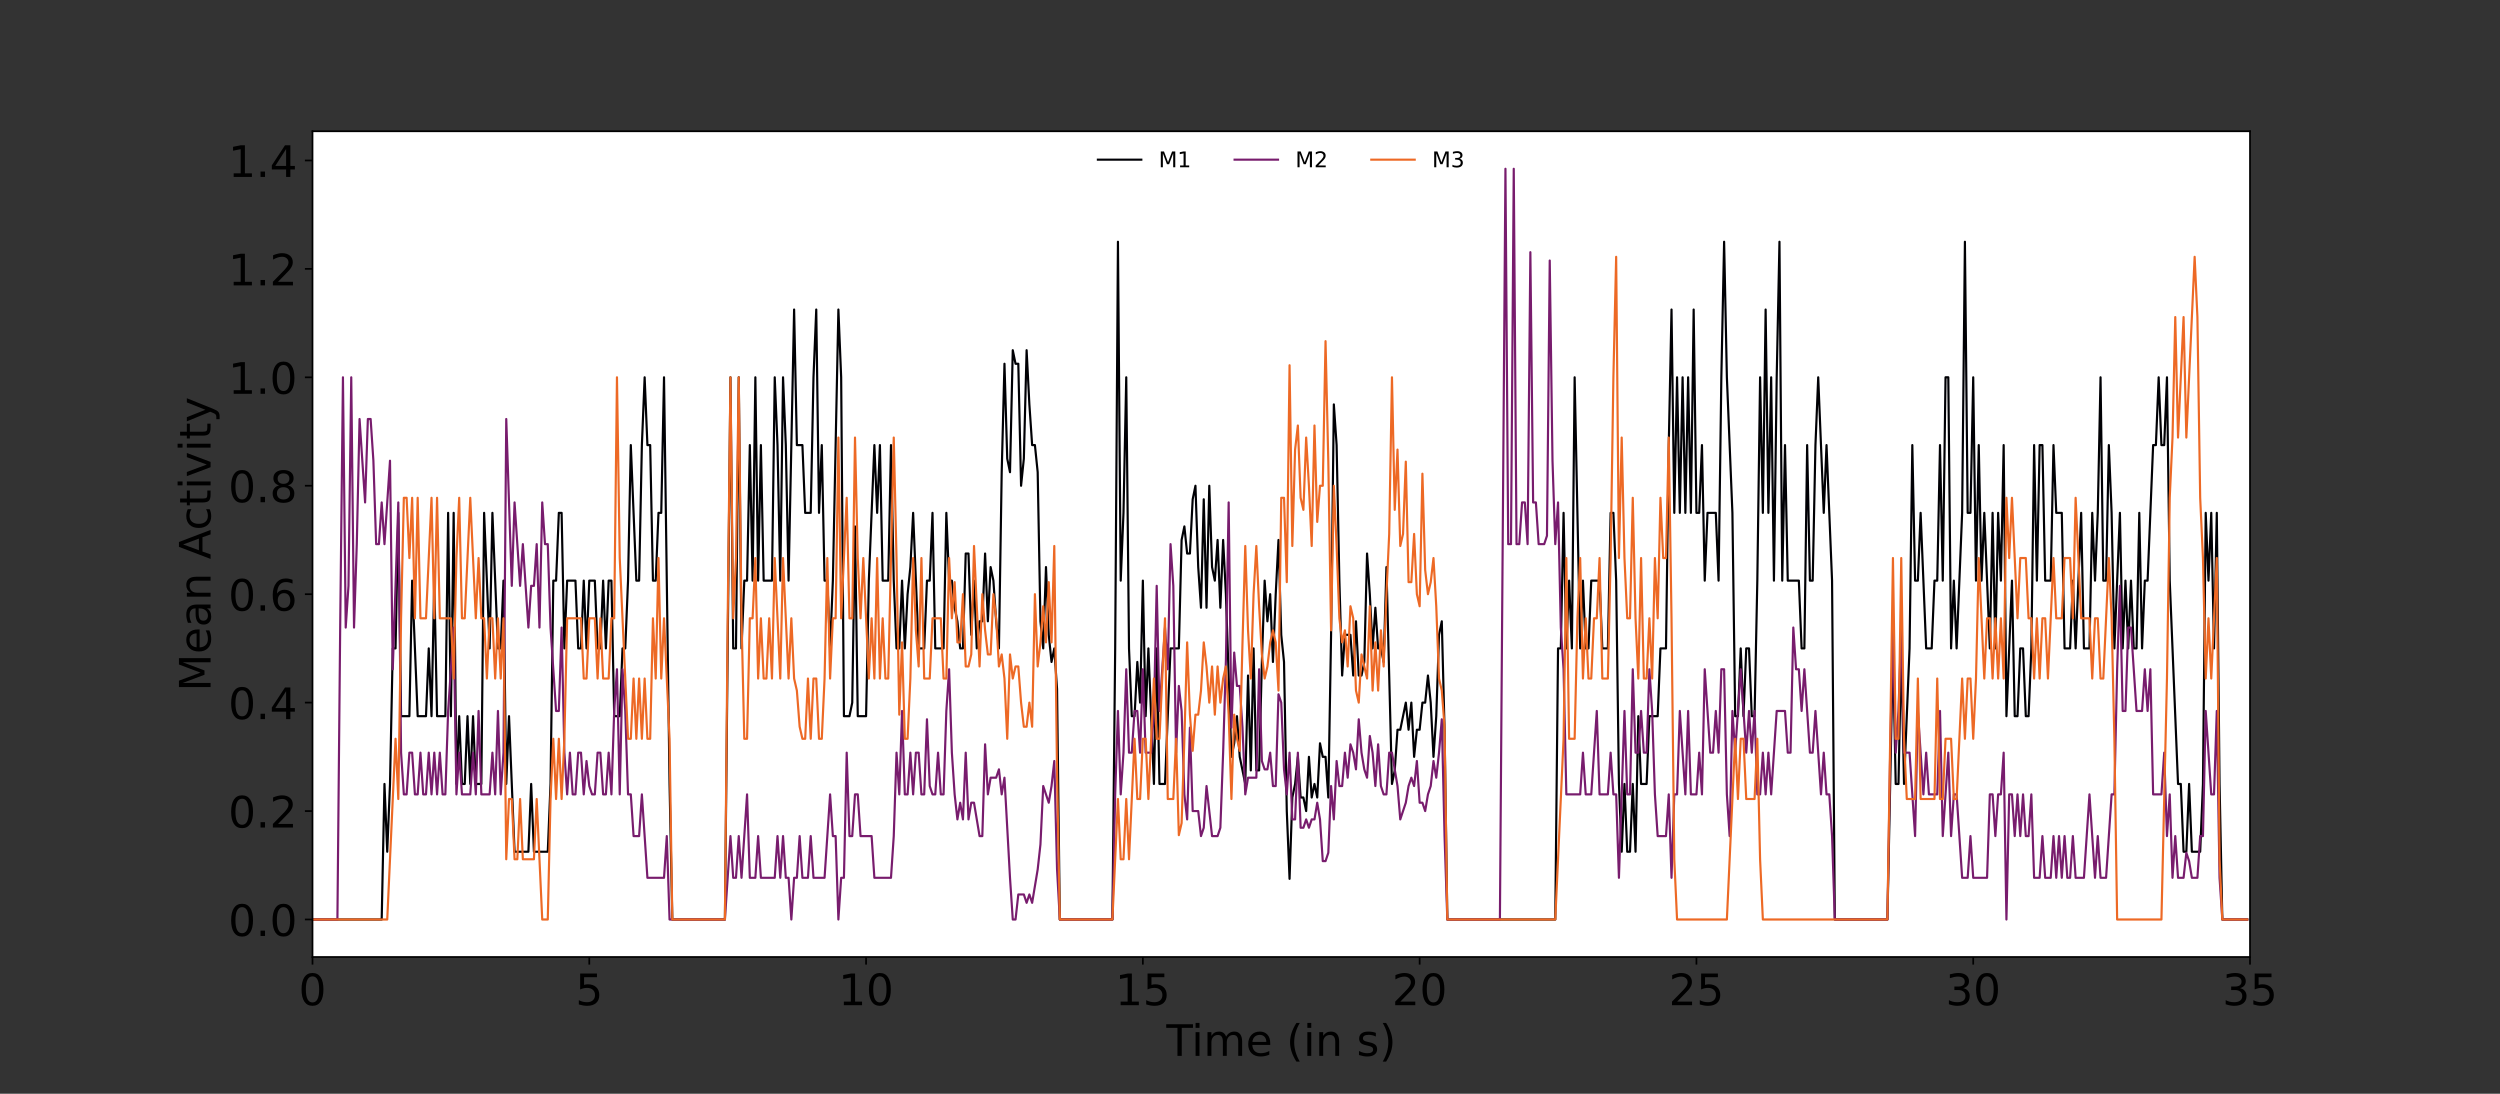 <?xml version="1.0" encoding="utf-8" standalone="no"?>
<!DOCTYPE svg PUBLIC "-//W3C//DTD SVG 1.1//EN"
  "http://www.w3.org/Graphics/SVG/1.1/DTD/svg11.dtd">
<!-- Created with matplotlib (https://matplotlib.org/) -->
<svg height="504pt" version="1.1" viewBox="0 0 1152 504" width="1152pt" xmlns="http://www.w3.org/2000/svg" xmlns:xlink="http://www.w3.org/1999/xlink">
 <rect x="0" y="0" width="1152" height="504" fill="#333333" stroke="none"/>
 <defs>
  <style type="text/css">*{stroke-linecap:butt;stroke-linejoin:round;}</style>
 </defs>
 <g id="figure_1">
  <g id="patch_1">
   <path d="M 0 504 
L 1152 504 
L 1152 0 
L 0 0 
z
" style="fill:none;"/>
  </g>
  <g id="axes_1">
   <g id="patch_2">
    <path d="M 144 441 
L 1036.8 441 
L 1036.8 60.48 
L 144 60.48 
z
" style="fill:#ffffff;"/>
   </g>
   <g id="matplotlib.axis_1">
    <g id="xtick_1">
     <g id="line2d_1">
      <defs>
       <path d="M 0 0 
L 0 3.5 
" id="m97544238c1" style="stroke:#000000;stroke-width:0.8;"/>
      </defs>
      <g>
       <use style="stroke:#000000;stroke-width:0.8;" x="144" xlink:href="#m97544238c1" y="441"/>
      </g>
     </g>
     <g id="text_1">
      <!-- 0 -->
      <g transform="translate(137.637 463.197)scale(0.2 -0.2)">
       <defs>
        <path d="M 31.781 66.406 
Q 24.172 66.406 20.328 58.906 
Q 16.5 51.422 16.5 36.375 
Q 16.5 21.391 20.328 13.891 
Q 24.172 6.391 31.781 6.391 
Q 39.453 6.391 43.281 13.891 
Q 47.125 21.391 47.125 36.375 
Q 47.125 51.422 43.281 58.906 
Q 39.453 66.406 31.781 66.406 
z
M 31.781 74.219 
Q 44.047 74.219 50.516 64.516 
Q 56.984 54.828 56.984 36.375 
Q 56.984 17.969 50.516 8.266 
Q 44.047 -1.422 31.781 -1.422 
Q 19.531 -1.422 13.062 8.266 
Q 6.594 17.969 6.594 36.375 
Q 6.594 54.828 13.062 64.516 
Q 19.531 74.219 31.781 74.219 
z
" id="DejaVuSans-48"/>
       </defs>
       <use xlink:href="#DejaVuSans-48"/>
      </g>
     </g>
    </g>
    <g id="xtick_2">
     <g id="line2d_2">
      <g>
       <use style="stroke:#000000;stroke-width:0.8;" x="271.543" xlink:href="#m97544238c1" y="441"/>
      </g>
     </g>
     <g id="text_2">
      <!-- 5 -->
      <g transform="translate(265.18 463.197)scale(0.2 -0.2)">
       <defs>
        <path d="M 10.797 72.906 
L 49.516 72.906 
L 49.516 64.594 
L 19.828 64.594 
L 19.828 46.734 
Q 21.969 47.469 24.109 47.828 
Q 26.266 48.188 28.422 48.188 
Q 40.625 48.188 47.75 41.5 
Q 54.891 34.812 54.891 23.391 
Q 54.891 11.625 47.562 5.094 
Q 40.234 -1.422 26.906 -1.422 
Q 22.312 -1.422 17.547 -0.641 
Q 12.797 0.141 7.719 1.703 
L 7.719 11.625 
Q 12.109 9.234 16.797 8.062 
Q 21.484 6.891 26.703 6.891 
Q 35.156 6.891 40.078 11.328 
Q 45.016 15.766 45.016 23.391 
Q 45.016 31 40.078 35.438 
Q 35.156 39.891 26.703 39.891 
Q 22.75 39.891 18.812 39.016 
Q 14.891 38.141 10.797 36.281 
z
" id="DejaVuSans-53"/>
       </defs>
       <use xlink:href="#DejaVuSans-53"/>
      </g>
     </g>
    </g>
    <g id="xtick_3">
     <g id="line2d_3">
      <g>
       <use style="stroke:#000000;stroke-width:0.8;" x="399.086" xlink:href="#m97544238c1" y="441"/>
      </g>
     </g>
     <g id="text_3">
      <!-- 10 -->
      <g transform="translate(386.361 463.197)scale(0.2 -0.2)">
       <defs>
        <path d="M 12.406 8.297 
L 28.516 8.297 
L 28.516 63.922 
L 10.984 60.406 
L 10.984 69.391 
L 28.422 72.906 
L 38.281 72.906 
L 38.281 8.297 
L 54.391 8.297 
L 54.391 0 
L 12.406 0 
z
" id="DejaVuSans-49"/>
       </defs>
       <use xlink:href="#DejaVuSans-49"/>
       <use x="63.623" xlink:href="#DejaVuSans-48"/>
      </g>
     </g>
    </g>
    <g id="xtick_4">
     <g id="line2d_4">
      <g>
       <use style="stroke:#000000;stroke-width:0.8;" x="526.629" xlink:href="#m97544238c1" y="441"/>
      </g>
     </g>
     <g id="text_4">
      <!-- 15 -->
      <g transform="translate(513.904 463.197)scale(0.2 -0.2)">
       <use xlink:href="#DejaVuSans-49"/>
       <use x="63.623" xlink:href="#DejaVuSans-53"/>
      </g>
     </g>
    </g>
    <g id="xtick_5">
     <g id="line2d_5">
      <g>
       <use style="stroke:#000000;stroke-width:0.8;" x="654.171" xlink:href="#m97544238c1" y="441"/>
      </g>
     </g>
     <g id="text_5">
      <!-- 20 -->
      <g transform="translate(641.446 463.197)scale(0.2 -0.2)">
       <defs>
        <path d="M 19.188 8.297 
L 53.609 8.297 
L 53.609 0 
L 7.328 0 
L 7.328 8.297 
Q 12.938 14.109 22.625 23.891 
Q 32.328 33.688 34.812 36.531 
Q 39.547 41.844 41.422 45.531 
Q 43.312 49.219 43.312 52.781 
Q 43.312 58.594 39.234 62.25 
Q 35.156 65.922 28.609 65.922 
Q 23.969 65.922 18.812 64.312 
Q 13.672 62.703 7.812 59.422 
L 7.812 69.391 
Q 13.766 71.781 18.938 73 
Q 24.125 74.219 28.422 74.219 
Q 39.75 74.219 46.484 68.547 
Q 53.219 62.891 53.219 53.422 
Q 53.219 48.922 51.531 44.891 
Q 49.859 40.875 45.406 35.406 
Q 44.188 33.984 37.641 27.219 
Q 31.109 20.453 19.188 8.297 
z
" id="DejaVuSans-50"/>
       </defs>
       <use xlink:href="#DejaVuSans-50"/>
       <use x="63.623" xlink:href="#DejaVuSans-48"/>
      </g>
     </g>
    </g>
    <g id="xtick_6">
     <g id="line2d_6">
      <g>
       <use style="stroke:#000000;stroke-width:0.8;" x="781.714" xlink:href="#m97544238c1" y="441"/>
      </g>
     </g>
     <g id="text_6">
      <!-- 25 -->
      <g transform="translate(768.989 463.197)scale(0.2 -0.2)">
       <use xlink:href="#DejaVuSans-50"/>
       <use x="63.623" xlink:href="#DejaVuSans-53"/>
      </g>
     </g>
    </g>
    <g id="xtick_7">
     <g id="line2d_7">
      <g>
       <use style="stroke:#000000;stroke-width:0.8;" x="909.257" xlink:href="#m97544238c1" y="441"/>
      </g>
     </g>
     <g id="text_7">
      <!-- 30 -->
      <g transform="translate(896.532 463.197)scale(0.2 -0.2)">
       <defs>
        <path d="M 40.578 39.312 
Q 47.656 37.797 51.625 33 
Q 55.609 28.219 55.609 21.188 
Q 55.609 10.406 48.188 4.484 
Q 40.766 -1.422 27.094 -1.422 
Q 22.516 -1.422 17.656 -0.516 
Q 12.797 0.391 7.625 2.203 
L 7.625 11.719 
Q 11.719 9.328 16.594 8.109 
Q 21.484 6.891 26.812 6.891 
Q 36.078 6.891 40.938 10.547 
Q 45.797 14.203 45.797 21.188 
Q 45.797 27.641 41.281 31.266 
Q 36.766 34.906 28.719 34.906 
L 20.219 34.906 
L 20.219 43.016 
L 29.109 43.016 
Q 36.375 43.016 40.234 45.922 
Q 44.094 48.828 44.094 54.297 
Q 44.094 59.906 40.109 62.906 
Q 36.141 65.922 28.719 65.922 
Q 24.656 65.922 20.016 65.031 
Q 15.375 64.156 9.812 62.312 
L 9.812 71.094 
Q 15.438 72.656 20.344 73.438 
Q 25.25 74.219 29.594 74.219 
Q 40.828 74.219 47.359 69.109 
Q 53.906 64.016 53.906 55.328 
Q 53.906 49.266 50.438 45.094 
Q 46.969 40.922 40.578 39.312 
z
" id="DejaVuSans-51"/>
       </defs>
       <use xlink:href="#DejaVuSans-51"/>
       <use x="63.623" xlink:href="#DejaVuSans-48"/>
      </g>
     </g>
    </g>
    <g id="xtick_8">
     <g id="line2d_8">
      <g>
       <use style="stroke:#000000;stroke-width:0.8;" x="1036.8" xlink:href="#m97544238c1" y="441"/>
      </g>
     </g>
     <g id="text_8">
      <!-- 35 -->
      <g transform="translate(1024.075 463.197)scale(0.2 -0.2)">
       <use xlink:href="#DejaVuSans-51"/>
       <use x="63.623" xlink:href="#DejaVuSans-53"/>
      </g>
     </g>
    </g>
    <g id="text_9">
     <!-- Time (in s) -->
     <g transform="translate(537.448 486.553)scale(0.2 -0.2)">
      <defs>
       <path d="M -0.297 72.906 
L 61.375 72.906 
L 61.375 64.594 
L 35.5 64.594 
L 35.5 0 
L 25.594 0 
L 25.594 64.594 
L -0.297 64.594 
z
" id="DejaVuSans-84"/>
       <path d="M 9.422 54.688 
L 18.406 54.688 
L 18.406 0 
L 9.422 0 
z
M 9.422 75.984 
L 18.406 75.984 
L 18.406 64.594 
L 9.422 64.594 
z
" id="DejaVuSans-105"/>
       <path d="M 52 44.188 
Q 55.375 50.25 60.062 53.125 
Q 64.75 56 71.094 56 
Q 79.641 56 84.281 50.016 
Q 88.922 44.047 88.922 33.016 
L 88.922 0 
L 79.891 0 
L 79.891 32.719 
Q 79.891 40.578 77.094 44.375 
Q 74.312 48.188 68.609 48.188 
Q 61.625 48.188 57.562 43.547 
Q 53.516 38.922 53.516 30.906 
L 53.516 0 
L 44.484 0 
L 44.484 32.719 
Q 44.484 40.625 41.703 44.406 
Q 38.922 48.188 33.109 48.188 
Q 26.219 48.188 22.156 43.531 
Q 18.109 38.875 18.109 30.906 
L 18.109 0 
L 9.078 0 
L 9.078 54.688 
L 18.109 54.688 
L 18.109 46.188 
Q 21.188 51.219 25.484 53.609 
Q 29.781 56 35.688 56 
Q 41.656 56 45.828 52.969 
Q 50 49.953 52 44.188 
z
" id="DejaVuSans-109"/>
       <path d="M 56.203 29.594 
L 56.203 25.203 
L 14.891 25.203 
Q 15.484 15.922 20.484 11.062 
Q 25.484 6.203 34.422 6.203 
Q 39.594 6.203 44.453 7.469 
Q 49.312 8.734 54.109 11.281 
L 54.109 2.781 
Q 49.266 0.734 44.188 -0.344 
Q 39.109 -1.422 33.891 -1.422 
Q 20.797 -1.422 13.156 6.188 
Q 5.516 13.812 5.516 26.812 
Q 5.516 40.234 12.766 48.109 
Q 20.016 56 32.328 56 
Q 43.359 56 49.781 48.891 
Q 56.203 41.797 56.203 29.594 
z
M 47.219 32.234 
Q 47.125 39.594 43.094 43.984 
Q 39.062 48.391 32.422 48.391 
Q 24.906 48.391 20.391 44.141 
Q 15.875 39.891 15.188 32.172 
z
" id="DejaVuSans-101"/>
       <path id="DejaVuSans-32"/>
       <path d="M 31 75.875 
Q 24.469 64.656 21.281 53.656 
Q 18.109 42.672 18.109 31.391 
Q 18.109 20.125 21.312 9.062 
Q 24.516 -2 31 -13.188 
L 23.188 -13.188 
Q 15.875 -1.703 12.234 9.375 
Q 8.594 20.453 8.594 31.391 
Q 8.594 42.281 12.203 53.312 
Q 15.828 64.359 23.188 75.875 
z
" id="DejaVuSans-40"/>
       <path d="M 54.891 33.016 
L 54.891 0 
L 45.906 0 
L 45.906 32.719 
Q 45.906 40.484 42.875 44.328 
Q 39.844 48.188 33.797 48.188 
Q 26.516 48.188 22.312 43.547 
Q 18.109 38.922 18.109 30.906 
L 18.109 0 
L 9.078 0 
L 9.078 54.688 
L 18.109 54.688 
L 18.109 46.188 
Q 21.344 51.125 25.703 53.562 
Q 30.078 56 35.797 56 
Q 45.219 56 50.047 50.172 
Q 54.891 44.344 54.891 33.016 
z
" id="DejaVuSans-110"/>
       <path d="M 44.281 53.078 
L 44.281 44.578 
Q 40.484 46.531 36.375 47.5 
Q 32.281 48.484 27.875 48.484 
Q 21.188 48.484 17.844 46.438 
Q 14.5 44.391 14.5 40.281 
Q 14.5 37.156 16.891 35.375 
Q 19.281 33.594 26.516 31.984 
L 29.594 31.297 
Q 39.156 29.25 43.188 25.516 
Q 47.219 21.781 47.219 15.094 
Q 47.219 7.469 41.188 3.016 
Q 35.156 -1.422 24.609 -1.422 
Q 20.219 -1.422 15.453 -0.562 
Q 10.688 0.297 5.422 2 
L 5.422 11.281 
Q 10.406 8.688 15.234 7.391 
Q 20.062 6.109 24.812 6.109 
Q 31.156 6.109 34.562 8.281 
Q 37.984 10.453 37.984 14.406 
Q 37.984 18.062 35.516 20.016 
Q 33.062 21.969 24.703 23.781 
L 21.578 24.516 
Q 13.234 26.266 9.516 29.906 
Q 5.812 33.547 5.812 39.891 
Q 5.812 47.609 11.281 51.797 
Q 16.75 56 26.812 56 
Q 31.781 56 36.172 55.266 
Q 40.578 54.547 44.281 53.078 
z
" id="DejaVuSans-115"/>
       <path d="M 8.016 75.875 
L 15.828 75.875 
Q 23.141 64.359 26.781 53.312 
Q 30.422 42.281 30.422 31.391 
Q 30.422 20.453 26.781 9.375 
Q 23.141 -1.703 15.828 -13.188 
L 8.016 -13.188 
Q 14.5 -2 17.703 9.062 
Q 20.906 20.125 20.906 31.391 
Q 20.906 42.672 17.703 53.656 
Q 14.5 64.656 8.016 75.875 
z
" id="DejaVuSans-41"/>
      </defs>
      <use xlink:href="#DejaVuSans-84"/>
      <use x="57.959" xlink:href="#DejaVuSans-105"/>
      <use x="85.742" xlink:href="#DejaVuSans-109"/>
      <use x="183.154" xlink:href="#DejaVuSans-101"/>
      <use x="244.678" xlink:href="#DejaVuSans-32"/>
      <use x="276.465" xlink:href="#DejaVuSans-40"/>
      <use x="315.479" xlink:href="#DejaVuSans-105"/>
      <use x="343.262" xlink:href="#DejaVuSans-110"/>
      <use x="406.641" xlink:href="#DejaVuSans-32"/>
      <use x="438.428" xlink:href="#DejaVuSans-115"/>
      <use x="490.527" xlink:href="#DejaVuSans-41"/>
     </g>
    </g>
   </g>
   <g id="matplotlib.axis_2">
    <g id="ytick_1">
     <g id="line2d_9">
      <defs>
       <path d="M 0 0 
L -3.5 0 
" id="mdf92d9e928" style="stroke:#000000;stroke-width:0.8;"/>
      </defs>
      <g>
       <use style="stroke:#000000;stroke-width:0.8;" x="144" xlink:href="#mdf92d9e928" y="423.704"/>
      </g>
     </g>
     <g id="text_10">
      <!-- 0.0 -->
      <g transform="translate(105.194 431.302)scale(0.2 -0.2)">
       <defs>
        <path d="M 10.688 12.406 
L 21 12.406 
L 21 0 
L 10.688 0 
z
" id="DejaVuSans-46"/>
       </defs>
       <use xlink:href="#DejaVuSans-48"/>
       <use x="63.623" xlink:href="#DejaVuSans-46"/>
       <use x="95.41" xlink:href="#DejaVuSans-48"/>
      </g>
     </g>
    </g>
    <g id="ytick_2">
     <g id="line2d_10">
      <g>
       <use style="stroke:#000000;stroke-width:0.8;" x="144" xlink:href="#mdf92d9e928" y="373.736"/>
      </g>
     </g>
     <g id="text_11">
      <!-- 0.2 -->
      <g transform="translate(105.194 381.335)scale(0.2 -0.2)">
       <use xlink:href="#DejaVuSans-48"/>
       <use x="63.623" xlink:href="#DejaVuSans-46"/>
       <use x="95.41" xlink:href="#DejaVuSans-50"/>
      </g>
     </g>
    </g>
    <g id="ytick_3">
     <g id="line2d_11">
      <g>
       <use style="stroke:#000000;stroke-width:0.8;" x="144" xlink:href="#mdf92d9e928" y="323.769"/>
      </g>
     </g>
     <g id="text_12">
      <!-- 0.4 -->
      <g transform="translate(105.194 331.368)scale(0.2 -0.2)">
       <defs>
        <path d="M 37.797 64.312 
L 12.891 25.391 
L 37.797 25.391 
z
M 35.203 72.906 
L 47.609 72.906 
L 47.609 25.391 
L 58.016 25.391 
L 58.016 17.188 
L 47.609 17.188 
L 47.609 0 
L 37.797 0 
L 37.797 17.188 
L 4.891 17.188 
L 4.891 26.703 
z
" id="DejaVuSans-52"/>
       </defs>
       <use xlink:href="#DejaVuSans-48"/>
       <use x="63.623" xlink:href="#DejaVuSans-46"/>
       <use x="95.41" xlink:href="#DejaVuSans-52"/>
      </g>
     </g>
    </g>
    <g id="ytick_4">
     <g id="line2d_12">
      <g>
       <use style="stroke:#000000;stroke-width:0.8;" x="144" xlink:href="#mdf92d9e928" y="273.802"/>
      </g>
     </g>
     <g id="text_13">
      <!-- 0.6 -->
      <g transform="translate(105.194 281.4)scale(0.2 -0.2)">
       <defs>
        <path d="M 33.016 40.375 
Q 26.375 40.375 22.484 35.828 
Q 18.609 31.297 18.609 23.391 
Q 18.609 15.531 22.484 10.953 
Q 26.375 6.391 33.016 6.391 
Q 39.656 6.391 43.531 10.953 
Q 47.406 15.531 47.406 23.391 
Q 47.406 31.297 43.531 35.828 
Q 39.656 40.375 33.016 40.375 
z
M 52.594 71.297 
L 52.594 62.312 
Q 48.875 64.062 45.094 64.984 
Q 41.312 65.922 37.594 65.922 
Q 27.828 65.922 22.672 59.328 
Q 17.531 52.734 16.797 39.406 
Q 19.672 43.656 24.016 45.922 
Q 28.375 48.188 33.594 48.188 
Q 44.578 48.188 50.953 41.516 
Q 57.328 34.859 57.328 23.391 
Q 57.328 12.156 50.688 5.359 
Q 44.047 -1.422 33.016 -1.422 
Q 20.359 -1.422 13.672 8.266 
Q 6.984 17.969 6.984 36.375 
Q 6.984 53.656 15.188 63.938 
Q 23.391 74.219 37.203 74.219 
Q 40.922 74.219 44.703 73.484 
Q 48.484 72.75 52.594 71.297 
z
" id="DejaVuSans-54"/>
       </defs>
       <use xlink:href="#DejaVuSans-48"/>
       <use x="63.623" xlink:href="#DejaVuSans-46"/>
       <use x="95.41" xlink:href="#DejaVuSans-54"/>
      </g>
     </g>
    </g>
    <g id="ytick_5">
     <g id="line2d_13">
      <g>
       <use style="stroke:#000000;stroke-width:0.8;" x="144" xlink:href="#mdf92d9e928" y="223.835"/>
      </g>
     </g>
     <g id="text_14">
      <!-- 0.8 -->
      <g transform="translate(105.194 231.433)scale(0.2 -0.2)">
       <defs>
        <path d="M 31.781 34.625 
Q 24.75 34.625 20.719 30.859 
Q 16.703 27.094 16.703 20.516 
Q 16.703 13.922 20.719 10.156 
Q 24.75 6.391 31.781 6.391 
Q 38.812 6.391 42.859 10.172 
Q 46.922 13.969 46.922 20.516 
Q 46.922 27.094 42.891 30.859 
Q 38.875 34.625 31.781 34.625 
z
M 21.922 38.812 
Q 15.578 40.375 12.031 44.719 
Q 8.5 49.078 8.5 55.328 
Q 8.5 64.062 14.719 69.141 
Q 20.953 74.219 31.781 74.219 
Q 42.672 74.219 48.875 69.141 
Q 55.078 64.062 55.078 55.328 
Q 55.078 49.078 51.531 44.719 
Q 48 40.375 41.703 38.812 
Q 48.828 37.156 52.797 32.312 
Q 56.781 27.484 56.781 20.516 
Q 56.781 9.906 50.312 4.234 
Q 43.844 -1.422 31.781 -1.422 
Q 19.734 -1.422 13.25 4.234 
Q 6.781 9.906 6.781 20.516 
Q 6.781 27.484 10.781 32.312 
Q 14.797 37.156 21.922 38.812 
z
M 18.312 54.391 
Q 18.312 48.734 21.844 45.562 
Q 25.391 42.391 31.781 42.391 
Q 38.141 42.391 41.719 45.562 
Q 45.312 48.734 45.312 54.391 
Q 45.312 60.062 41.719 63.234 
Q 38.141 66.406 31.781 66.406 
Q 25.391 66.406 21.844 63.234 
Q 18.312 60.062 18.312 54.391 
z
" id="DejaVuSans-56"/>
       </defs>
       <use xlink:href="#DejaVuSans-48"/>
       <use x="63.623" xlink:href="#DejaVuSans-46"/>
       <use x="95.41" xlink:href="#DejaVuSans-56"/>
      </g>
     </g>
    </g>
    <g id="ytick_6">
     <g id="line2d_14">
      <g>
       <use style="stroke:#000000;stroke-width:0.8;" x="144" xlink:href="#mdf92d9e928" y="173.867"/>
      </g>
     </g>
     <g id="text_15">
      <!-- 1.0 -->
      <g transform="translate(105.194 181.466)scale(0.2 -0.2)">
       <use xlink:href="#DejaVuSans-49"/>
       <use x="63.623" xlink:href="#DejaVuSans-46"/>
       <use x="95.41" xlink:href="#DejaVuSans-48"/>
      </g>
     </g>
    </g>
    <g id="ytick_7">
     <g id="line2d_15">
      <g>
       <use style="stroke:#000000;stroke-width:0.8;" x="144" xlink:href="#mdf92d9e928" y="123.9"/>
      </g>
     </g>
     <g id="text_16">
      <!-- 1.2 -->
      <g transform="translate(105.194 131.498)scale(0.2 -0.2)">
       <use xlink:href="#DejaVuSans-49"/>
       <use x="63.623" xlink:href="#DejaVuSans-46"/>
       <use x="95.41" xlink:href="#DejaVuSans-50"/>
      </g>
     </g>
    </g>
    <g id="ytick_8">
     <g id="line2d_16">
      <g>
       <use style="stroke:#000000;stroke-width:0.8;" x="144" xlink:href="#mdf92d9e928" y="73.933"/>
      </g>
     </g>
     <g id="text_17">
      <!-- 1.4 -->
      <g transform="translate(105.194 81.531)scale(0.2 -0.2)">
       <use xlink:href="#DejaVuSans-49"/>
       <use x="63.623" xlink:href="#DejaVuSans-46"/>
       <use x="95.41" xlink:href="#DejaVuSans-52"/>
      </g>
     </g>
    </g>
    <g id="text_18">
     <!-- Mean Activity -->
     <g transform="translate(97.034 318.563)rotate(-90)scale(0.2 -0.2)">
      <defs>
       <path d="M 9.812 72.906 
L 24.516 72.906 
L 43.109 23.297 
L 61.812 72.906 
L 76.516 72.906 
L 76.516 0 
L 66.891 0 
L 66.891 64.016 
L 48.094 14.016 
L 38.188 14.016 
L 19.391 64.016 
L 19.391 0 
L 9.812 0 
z
" id="DejaVuSans-77"/>
       <path d="M 34.281 27.484 
Q 23.391 27.484 19.188 25 
Q 14.984 22.516 14.984 16.5 
Q 14.984 11.719 18.141 8.906 
Q 21.297 6.109 26.703 6.109 
Q 34.188 6.109 38.703 11.406 
Q 43.219 16.703 43.219 25.484 
L 43.219 27.484 
z
M 52.203 31.203 
L 52.203 0 
L 43.219 0 
L 43.219 8.297 
Q 40.141 3.328 35.547 0.953 
Q 30.953 -1.422 24.312 -1.422 
Q 15.922 -1.422 10.953 3.297 
Q 6 8.016 6 15.922 
Q 6 25.141 12.172 29.828 
Q 18.359 34.516 30.609 34.516 
L 43.219 34.516 
L 43.219 35.406 
Q 43.219 41.609 39.141 45 
Q 35.062 48.391 27.688 48.391 
Q 23 48.391 18.547 47.266 
Q 14.109 46.141 10.016 43.891 
L 10.016 52.203 
Q 14.938 54.109 19.578 55.047 
Q 24.219 56 28.609 56 
Q 40.484 56 46.344 49.844 
Q 52.203 43.703 52.203 31.203 
z
" id="DejaVuSans-97"/>
       <path d="M 34.188 63.188 
L 20.797 26.906 
L 47.609 26.906 
z
M 28.609 72.906 
L 39.797 72.906 
L 67.578 0 
L 57.328 0 
L 50.688 18.703 
L 17.828 18.703 
L 11.188 0 
L 0.781 0 
z
" id="DejaVuSans-65"/>
       <path d="M 48.781 52.594 
L 48.781 44.188 
Q 44.969 46.297 41.141 47.344 
Q 37.312 48.391 33.406 48.391 
Q 24.656 48.391 19.812 42.844 
Q 14.984 37.312 14.984 27.297 
Q 14.984 17.281 19.812 11.734 
Q 24.656 6.203 33.406 6.203 
Q 37.312 6.203 41.141 7.25 
Q 44.969 8.297 48.781 10.406 
L 48.781 2.094 
Q 45.016 0.344 40.984 -0.531 
Q 36.969 -1.422 32.422 -1.422 
Q 20.062 -1.422 12.781 6.344 
Q 5.516 14.109 5.516 27.297 
Q 5.516 40.672 12.859 48.328 
Q 20.219 56 33.016 56 
Q 37.156 56 41.109 55.141 
Q 45.062 54.297 48.781 52.594 
z
" id="DejaVuSans-99"/>
       <path d="M 18.312 70.219 
L 18.312 54.688 
L 36.812 54.688 
L 36.812 47.703 
L 18.312 47.703 
L 18.312 18.016 
Q 18.312 11.328 20.141 9.422 
Q 21.969 7.516 27.594 7.516 
L 36.812 7.516 
L 36.812 0 
L 27.594 0 
Q 17.188 0 13.234 3.875 
Q 9.281 7.766 9.281 18.016 
L 9.281 47.703 
L 2.688 47.703 
L 2.688 54.688 
L 9.281 54.688 
L 9.281 70.219 
z
" id="DejaVuSans-116"/>
       <path d="M 2.984 54.688 
L 12.5 54.688 
L 29.594 8.797 
L 46.688 54.688 
L 56.203 54.688 
L 35.688 0 
L 23.484 0 
z
" id="DejaVuSans-118"/>
       <path d="M 32.172 -5.078 
Q 28.375 -14.844 24.75 -17.812 
Q 21.141 -20.797 15.094 -20.797 
L 7.906 -20.797 
L 7.906 -13.281 
L 13.188 -13.281 
Q 16.891 -13.281 18.938 -11.516 
Q 21 -9.766 23.484 -3.219 
L 25.094 0.875 
L 2.984 54.688 
L 12.5 54.688 
L 29.594 11.922 
L 46.688 54.688 
L 56.203 54.688 
z
" id="DejaVuSans-121"/>
      </defs>
      <use xlink:href="#DejaVuSans-77"/>
      <use x="86.279" xlink:href="#DejaVuSans-101"/>
      <use x="147.803" xlink:href="#DejaVuSans-97"/>
      <use x="209.082" xlink:href="#DejaVuSans-110"/>
      <use x="272.461" xlink:href="#DejaVuSans-32"/>
      <use x="304.248" xlink:href="#DejaVuSans-65"/>
      <use x="370.906" xlink:href="#DejaVuSans-99"/>
      <use x="425.887" xlink:href="#DejaVuSans-116"/>
      <use x="465.096" xlink:href="#DejaVuSans-105"/>
      <use x="492.879" xlink:href="#DejaVuSans-118"/>
      <use x="552.059" xlink:href="#DejaVuSans-105"/>
      <use x="579.842" xlink:href="#DejaVuSans-116"/>
      <use x="619.051" xlink:href="#DejaVuSans-121"/>
     </g>
    </g>
   </g>
   <g id="line2d_17">
    <path clip-path="url(#pe5f6fd7f5b)" d="M 144 423.704 
L 175.886 423.704 
L 177.161 361.245 
L 178.437 392.474 
L 179.712 361.245 
L 180.987 298.785 
L 182.263 298.785 
L 183.538 236.326 
L 184.814 330.015 
L 188.64 330.015 
L 189.915 267.556 
L 192.466 330.015 
L 196.293 330.015 
L 197.568 298.785 
L 198.843 330.015 
L 200.119 267.556 
L 201.394 330.015 
L 205.221 330.015 
L 206.496 236.326 
L 207.771 330.015 
L 209.047 236.326 
L 210.322 361.245 
L 211.598 330.015 
L 212.873 361.245 
L 214.149 361.245 
L 215.424 330.015 
L 216.699 361.245 
L 217.975 330.015 
L 219.25 361.245 
L 221.801 361.245 
L 223.077 236.326 
L 225.627 298.785 
L 226.903 236.326 
L 229.454 298.785 
L 230.729 298.785 
L 232.005 267.556 
L 233.28 361.245 
L 234.555 330.015 
L 237.106 392.474 
L 243.483 392.474 
L 244.759 361.245 
L 246.034 392.474 
L 252.411 392.474 
L 253.687 361.245 
L 254.962 267.556 
L 256.238 267.556 
L 257.513 236.326 
L 258.789 236.326 
L 260.064 298.785 
L 261.339 267.556 
L 265.166 267.556 
L 266.441 298.785 
L 267.717 298.785 
L 268.992 267.556 
L 270.267 298.785 
L 271.543 267.556 
L 274.094 267.556 
L 275.369 298.785 
L 276.645 298.785 
L 277.92 267.556 
L 279.195 298.785 
L 280.471 267.556 
L 281.746 267.556 
L 283.022 330.015 
L 285.573 330.015 
L 286.848 298.785 
L 288.123 298.785 
L 289.399 267.556 
L 290.674 205.097 
L 293.225 267.556 
L 294.501 267.556 
L 295.776 205.097 
L 297.051 173.867 
L 298.327 205.097 
L 299.602 205.097 
L 300.878 267.556 
L 302.153 267.556 
L 303.429 236.326 
L 304.704 236.326 
L 305.979 173.867 
L 308.53 361.245 
L 309.806 423.704 
L 334.039 423.704 
L 336.59 173.867 
L 337.865 298.785 
L 339.141 298.785 
L 340.416 173.867 
L 341.691 298.785 
L 342.967 267.556 
L 344.242 267.556 
L 345.518 205.097 
L 346.793 267.556 
L 348.069 173.867 
L 349.344 267.556 
L 350.619 205.097 
L 351.895 267.556 
L 355.721 267.556 
L 356.997 173.867 
L 358.272 205.097 
L 359.547 267.556 
L 360.823 173.867 
L 362.098 205.097 
L 363.374 267.556 
L 365.925 142.638 
L 367.2 205.097 
L 369.751 205.097 
L 371.026 236.326 
L 373.577 236.326 
L 374.853 173.867 
L 376.128 142.638 
L 377.403 236.326 
L 378.679 205.097 
L 379.954 267.556 
L 381.23 267.556 
L 382.505 298.785 
L 383.781 267.556 
L 386.331 142.638 
L 387.607 173.867 
L 388.882 330.015 
L 391.433 330.015 
L 392.709 323.769 
L 393.984 242.572 
L 395.259 330.015 
L 399.086 330.015 
L 400.361 267.556 
L 402.912 205.097 
L 404.187 236.326 
L 405.463 205.097 
L 406.738 267.556 
L 409.289 267.556 
L 410.565 205.097 
L 411.84 267.556 
L 413.115 298.785 
L 414.391 298.785 
L 415.666 267.556 
L 416.942 298.785 
L 418.217 273.802 
L 419.493 261.31 
L 420.768 236.326 
L 423.319 298.785 
L 425.87 298.785 
L 427.145 267.556 
L 428.421 267.556 
L 429.696 236.326 
L 430.971 298.785 
L 434.798 298.785 
L 436.073 236.326 
L 437.349 267.556 
L 438.624 267.556 
L 439.899 280.048 
L 441.175 286.294 
L 442.45 298.785 
L 443.726 298.785 
L 445.001 255.064 
L 446.277 255.064 
L 447.552 292.54 
L 448.827 267.556 
L 450.103 298.785 
L 451.378 286.294 
L 452.654 286.294 
L 453.929 255.064 
L 455.205 286.294 
L 456.48 261.31 
L 457.755 267.556 
L 459.031 286.294 
L 460.306 298.785 
L 461.582 217.589 
L 462.857 167.621 
L 464.133 211.343 
L 465.408 217.589 
L 466.683 161.375 
L 467.959 167.621 
L 469.234 167.621 
L 470.51 223.835 
L 471.785 211.343 
L 473.061 161.375 
L 474.336 186.359 
L 475.611 205.097 
L 476.887 205.097 
L 478.162 217.589 
L 479.438 286.294 
L 480.713 298.785 
L 481.989 261.31 
L 483.264 292.54 
L 484.539 305.031 
L 485.815 298.785 
L 487.09 317.523 
L 488.366 423.704 
L 512.599 423.704 
L 513.874 298.785 
L 515.15 111.408 
L 516.425 267.556 
L 517.701 236.326 
L 518.976 173.867 
L 520.251 298.785 
L 521.527 330.015 
L 522.802 330.015 
L 524.078 305.031 
L 525.353 323.769 
L 526.629 267.556 
L 527.904 330.015 
L 529.179 298.785 
L 531.73 361.245 
L 533.006 298.785 
L 534.281 361.245 
L 536.832 361.245 
L 539.383 298.785 
L 543.209 298.785 
L 544.485 248.818 
L 545.76 242.572 
L 547.035 255.064 
L 548.311 255.064 
L 549.586 230.08 
L 550.862 223.835 
L 552.137 261.31 
L 553.413 280.048 
L 554.688 230.08 
L 555.963 280.048 
L 557.239 223.835 
L 558.514 261.31 
L 559.79 267.556 
L 561.065 248.818 
L 562.341 280.048 
L 563.616 248.818 
L 564.891 273.802 
L 567.442 348.753 
L 568.718 342.507 
L 569.993 330.015 
L 571.269 348.753 
L 573.819 361.245 
L 575.095 311.277 
L 576.37 354.999 
L 577.646 298.785 
L 578.921 354.999 
L 580.197 354.999 
L 581.472 305.031 
L 582.747 267.556 
L 584.023 286.294 
L 585.298 273.802 
L 586.574 305.031 
L 587.849 273.802 
L 589.125 248.818 
L 590.4 292.54 
L 591.675 305.031 
L 592.951 373.736 
L 594.226 404.966 
L 595.502 367.49 
L 596.777 361.245 
L 598.053 348.753 
L 599.328 367.49 
L 600.603 367.49 
L 601.879 373.736 
L 603.154 348.753 
L 604.43 367.49 
L 605.705 361.245 
L 606.981 367.49 
L 608.256 342.507 
L 609.531 348.753 
L 610.807 348.753 
L 612.082 367.49 
L 613.358 292.54 
L 614.633 186.359 
L 615.909 205.097 
L 617.184 267.556 
L 618.459 311.277 
L 619.735 292.54 
L 622.286 292.54 
L 623.561 311.277 
L 624.837 286.294 
L 626.112 311.277 
L 627.387 311.277 
L 628.663 305.031 
L 629.938 255.064 
L 631.214 273.802 
L 632.489 298.785 
L 633.765 280.048 
L 635.04 298.785 
L 636.315 298.785 
L 637.591 305.031 
L 638.866 261.31 
L 641.417 361.245 
L 642.693 354.999 
L 643.968 336.261 
L 645.243 336.261 
L 647.794 323.769 
L 649.07 336.261 
L 650.345 323.769 
L 651.621 348.753 
L 652.896 336.261 
L 654.171 336.261 
L 655.447 323.769 
L 656.722 323.769 
L 657.998 311.277 
L 659.273 323.769 
L 660.549 348.753 
L 661.824 330.015 
L 663.099 292.54 
L 664.375 286.294 
L 665.65 336.261 
L 666.926 423.704 
L 716.667 423.704 
L 717.943 298.785 
L 719.218 298.785 
L 720.494 236.326 
L 721.769 298.785 
L 723.045 267.556 
L 724.32 298.785 
L 725.595 173.867 
L 728.146 298.785 
L 729.422 267.556 
L 730.697 298.785 
L 731.973 298.785 
L 733.248 267.556 
L 737.074 267.556 
L 738.35 298.785 
L 740.901 298.785 
L 742.176 236.326 
L 743.451 236.326 
L 744.727 267.556 
L 746.002 361.245 
L 747.278 392.474 
L 748.553 361.245 
L 749.829 392.474 
L 751.104 392.474 
L 752.379 361.245 
L 753.655 392.474 
L 754.93 330.015 
L 756.206 361.245 
L 758.757 361.245 
L 760.032 330.015 
L 763.858 330.015 
L 765.134 298.785 
L 767.685 298.785 
L 768.96 205.097 
L 770.235 142.638 
L 771.511 236.326 
L 772.786 173.867 
L 774.062 236.326 
L 775.337 173.867 
L 776.613 236.326 
L 777.888 173.867 
L 779.163 236.326 
L 780.439 142.638 
L 781.714 236.326 
L 782.99 236.326 
L 784.265 205.097 
L 785.541 267.556 
L 786.816 236.326 
L 790.642 236.326 
L 791.918 267.556 
L 793.193 173.867 
L 794.469 111.408 
L 795.744 173.867 
L 798.295 236.326 
L 799.57 330.015 
L 800.846 330.015 
L 802.121 298.785 
L 803.397 330.015 
L 804.672 298.785 
L 805.947 298.785 
L 807.223 330.015 
L 808.498 330.015 
L 809.774 267.556 
L 811.049 173.867 
L 812.325 236.326 
L 813.6 142.638 
L 814.875 236.326 
L 816.151 173.867 
L 817.426 267.556 
L 818.702 173.867 
L 819.977 111.408 
L 821.253 267.556 
L 822.528 205.097 
L 823.803 267.556 
L 828.905 267.556 
L 830.181 298.785 
L 831.456 298.785 
L 832.731 205.097 
L 834.007 267.556 
L 835.282 267.556 
L 836.558 205.097 
L 837.833 173.867 
L 840.384 236.326 
L 841.659 205.097 
L 844.21 267.556 
L 845.486 423.704 
L 869.719 423.704 
L 872.27 298.785 
L 873.545 361.245 
L 874.821 361.245 
L 876.096 298.785 
L 877.371 361.245 
L 879.922 298.785 
L 881.198 205.097 
L 882.473 267.556 
L 883.749 267.556 
L 885.024 236.326 
L 887.575 298.785 
L 890.126 298.785 
L 891.401 267.556 
L 892.677 267.556 
L 893.952 205.097 
L 895.227 267.556 
L 896.503 173.867 
L 897.778 173.867 
L 899.054 298.785 
L 900.329 267.556 
L 901.605 298.785 
L 904.155 236.326 
L 905.431 111.408 
L 906.706 236.326 
L 907.982 236.326 
L 909.257 173.867 
L 910.533 267.556 
L 911.808 205.097 
L 913.083 267.556 
L 914.359 236.326 
L 916.91 298.785 
L 918.185 236.326 
L 919.461 298.785 
L 920.736 236.326 
L 922.011 267.556 
L 923.287 205.097 
L 924.562 330.015 
L 927.113 267.556 
L 928.389 330.015 
L 929.664 330.015 
L 930.939 298.785 
L 932.215 298.785 
L 933.49 330.015 
L 934.766 330.015 
L 936.041 298.785 
L 937.317 205.097 
L 938.592 267.556 
L 939.867 205.097 
L 941.143 205.097 
L 942.418 267.556 
L 944.969 267.556 
L 946.245 205.097 
L 947.52 236.326 
L 950.071 236.326 
L 951.346 298.785 
L 953.897 298.785 
L 955.173 267.556 
L 956.448 298.785 
L 958.999 236.326 
L 960.274 298.785 
L 962.825 298.785 
L 964.101 236.326 
L 965.376 267.556 
L 966.651 236.326 
L 967.927 173.867 
L 969.202 267.556 
L 970.478 267.556 
L 971.753 205.097 
L 973.029 236.326 
L 974.304 298.785 
L 976.855 236.326 
L 978.13 298.785 
L 979.406 267.556 
L 980.681 298.785 
L 981.957 267.556 
L 983.232 298.785 
L 984.507 298.785 
L 985.783 236.326 
L 987.058 298.785 
L 988.334 267.556 
L 989.609 267.556 
L 992.16 205.097 
L 993.435 205.097 
L 994.711 173.867 
L 995.986 205.097 
L 997.262 205.097 
L 998.537 173.867 
L 999.813 267.556 
L 1003.639 361.245 
L 1004.914 361.245 
L 1006.19 392.474 
L 1007.465 392.474 
L 1008.741 361.245 
L 1010.016 392.474 
L 1013.842 392.474 
L 1015.118 361.245 
L 1016.393 236.326 
L 1017.669 267.556 
L 1018.944 236.326 
L 1020.219 298.785 
L 1021.495 236.326 
L 1022.77 361.245 
L 1024.046 423.704 
L 1035.525 423.704 
L 1035.525 423.704 
" style="fill:none;stroke:#000004;stroke-linecap:square;"/>
   </g>
   <g id="line2d_18">
    <path clip-path="url(#pe5f6fd7f5b)" d="M 144 423.704 
L 155.479 423.704 
L 156.754 289.176 
L 158.03 173.867 
L 159.305 289.176 
L 160.581 269.958 
L 161.856 173.867 
L 163.131 289.176 
L 164.407 250.74 
L 165.682 193.085 
L 168.233 231.522 
L 169.509 193.085 
L 170.784 193.085 
L 172.059 212.304 
L 173.335 250.74 
L 174.61 250.74 
L 175.886 231.522 
L 177.161 250.74 
L 179.712 212.304 
L 180.987 308.395 
L 183.538 231.522 
L 184.814 346.831 
L 186.089 366.049 
L 187.365 366.049 
L 188.64 346.831 
L 189.915 346.831 
L 191.191 366.049 
L 192.466 366.049 
L 193.742 346.831 
L 195.017 366.049 
L 196.293 366.049 
L 197.568 346.831 
L 198.843 366.049 
L 200.119 346.831 
L 201.394 366.049 
L 202.67 346.831 
L 203.945 366.049 
L 205.221 366.049 
L 206.496 327.613 
L 209.047 289.176 
L 210.322 366.049 
L 211.598 346.831 
L 212.873 366.049 
L 216.699 366.049 
L 217.975 346.831 
L 219.25 366.049 
L 220.526 327.613 
L 221.801 366.049 
L 225.627 366.049 
L 226.903 346.831 
L 228.178 366.049 
L 229.454 327.613 
L 230.729 366.049 
L 232.005 346.831 
L 233.28 193.085 
L 235.831 269.958 
L 237.106 231.522 
L 239.657 269.958 
L 240.933 250.74 
L 243.483 289.176 
L 244.759 269.958 
L 246.034 269.958 
L 247.31 250.74 
L 248.585 289.176 
L 249.861 231.522 
L 251.136 250.74 
L 252.411 250.74 
L 253.687 289.176 
L 256.238 327.613 
L 257.513 327.613 
L 258.789 289.176 
L 260.064 346.831 
L 261.339 366.049 
L 262.615 346.831 
L 263.89 366.049 
L 265.166 366.049 
L 266.441 346.831 
L 267.717 346.831 
L 268.992 366.049 
L 270.267 350.675 
L 271.543 362.205 
L 272.818 366.049 
L 274.094 366.049 
L 275.369 346.831 
L 276.645 346.831 
L 277.92 366.049 
L 279.195 366.049 
L 280.471 346.831 
L 281.746 366.049 
L 283.022 327.613 
L 284.297 308.395 
L 285.573 366.049 
L 286.848 308.395 
L 288.123 327.613 
L 289.399 366.049 
L 290.674 366.049 
L 291.95 385.267 
L 294.501 385.267 
L 295.776 366.049 
L 298.327 404.485 
L 305.979 404.485 
L 307.255 385.267 
L 308.53 423.704 
L 334.039 423.704 
L 336.59 385.267 
L 337.865 404.485 
L 339.141 404.485 
L 340.416 385.267 
L 341.691 404.485 
L 344.242 366.049 
L 345.518 404.485 
L 348.069 404.485 
L 349.344 385.267 
L 350.619 404.485 
L 356.997 404.485 
L 358.272 385.267 
L 359.547 404.485 
L 360.823 385.267 
L 362.098 404.485 
L 363.374 404.485 
L 364.649 423.704 
L 365.925 404.485 
L 367.2 404.485 
L 368.475 385.267 
L 369.751 404.485 
L 372.302 404.485 
L 373.577 385.267 
L 374.853 404.485 
L 379.954 404.485 
L 382.505 366.049 
L 383.781 385.267 
L 385.056 385.267 
L 386.331 423.704 
L 387.607 404.485 
L 388.882 404.485 
L 390.158 346.831 
L 391.433 385.267 
L 392.709 385.267 
L 393.984 366.049 
L 395.259 366.049 
L 396.535 385.267 
L 401.637 385.267 
L 402.912 404.485 
L 410.565 404.485 
L 411.84 385.267 
L 413.115 346.831 
L 414.391 366.049 
L 415.666 327.613 
L 416.942 366.049 
L 418.217 366.049 
L 419.493 346.831 
L 420.768 366.049 
L 422.043 346.831 
L 423.319 346.831 
L 424.594 366.049 
L 425.87 366.049 
L 427.145 331.456 
L 428.421 362.205 
L 429.696 366.049 
L 430.971 366.049 
L 432.247 346.831 
L 433.522 366.049 
L 434.798 366.049 
L 436.073 327.613 
L 437.349 308.395 
L 438.624 346.831 
L 439.899 366.049 
L 441.175 377.58 
L 442.45 369.893 
L 443.726 377.58 
L 445.001 346.831 
L 446.277 377.58 
L 447.552 369.893 
L 448.827 369.893 
L 451.378 385.267 
L 452.654 385.267 
L 453.929 342.987 
L 455.205 366.049 
L 456.48 358.362 
L 459.031 358.362 
L 460.306 354.518 
L 461.582 366.049 
L 462.857 358.362 
L 465.408 404.485 
L 466.683 423.704 
L 467.959 423.704 
L 469.234 412.173 
L 471.785 412.173 
L 473.061 416.016 
L 474.336 412.173 
L 475.611 416.016 
L 478.162 400.642 
L 479.438 389.111 
L 480.713 362.205 
L 483.264 369.893 
L 484.539 362.205 
L 485.815 350.675 
L 487.09 400.642 
L 488.366 423.704 
L 512.599 423.704 
L 513.874 366.049 
L 515.15 327.613 
L 516.425 366.049 
L 517.701 346.831 
L 518.976 308.395 
L 520.251 346.831 
L 521.527 346.831 
L 522.802 327.613 
L 524.078 327.613 
L 525.353 346.831 
L 526.629 308.395 
L 527.904 346.831 
L 530.455 346.831 
L 531.73 327.613 
L 533.006 269.958 
L 534.281 327.613 
L 536.832 289.176 
L 538.107 308.395 
L 539.383 250.74 
L 540.658 269.958 
L 541.934 346.831 
L 543.209 316.082 
L 544.485 327.613 
L 545.76 366.049 
L 547.035 377.58 
L 548.311 335.3 
L 549.586 373.736 
L 552.137 373.736 
L 553.413 385.267 
L 554.688 381.424 
L 555.963 362.205 
L 558.514 385.267 
L 561.065 385.267 
L 562.341 381.424 
L 563.616 346.831 
L 564.891 304.551 
L 566.167 231.522 
L 567.442 335.3 
L 568.718 300.707 
L 569.993 316.082 
L 571.269 316.082 
L 572.544 335.3 
L 573.819 366.049 
L 575.095 358.362 
L 578.921 358.362 
L 580.197 308.395 
L 581.472 350.675 
L 582.747 354.518 
L 584.023 354.518 
L 585.298 346.831 
L 586.574 362.205 
L 587.849 362.205 
L 589.125 319.925 
L 590.4 323.769 
L 591.675 354.518 
L 592.951 366.049 
L 594.226 346.831 
L 595.502 377.58 
L 596.777 377.58 
L 598.053 346.831 
L 599.328 381.424 
L 600.603 381.424 
L 601.879 377.58 
L 603.154 381.424 
L 604.43 377.58 
L 605.705 377.58 
L 606.981 369.893 
L 608.256 377.58 
L 609.531 396.798 
L 610.807 396.798 
L 612.082 392.955 
L 613.358 362.205 
L 614.633 377.58 
L 615.909 350.675 
L 617.184 362.205 
L 618.459 362.205 
L 619.735 346.831 
L 621.01 358.362 
L 622.286 342.987 
L 623.561 346.831 
L 624.837 354.518 
L 626.112 331.456 
L 627.387 346.831 
L 628.663 354.518 
L 629.938 358.362 
L 631.214 339.144 
L 632.489 346.831 
L 633.765 362.205 
L 635.04 342.987 
L 636.315 362.205 
L 637.591 366.049 
L 638.866 366.049 
L 640.142 346.831 
L 641.417 346.831 
L 643.968 362.205 
L 645.243 377.58 
L 647.794 369.893 
L 649.07 362.205 
L 650.345 358.362 
L 651.621 362.205 
L 652.896 350.675 
L 654.171 369.893 
L 655.447 369.893 
L 656.722 373.736 
L 657.998 366.049 
L 659.273 362.205 
L 660.549 350.675 
L 661.824 358.362 
L 663.099 346.831 
L 664.375 331.456 
L 665.65 385.267 
L 666.926 423.704 
L 691.159 423.704 
L 693.71 77.776 
L 694.985 250.74 
L 696.261 250.74 
L 697.536 77.776 
L 698.811 250.74 
L 700.087 250.74 
L 701.362 231.522 
L 702.638 231.522 
L 703.913 250.74 
L 705.189 116.213 
L 706.464 231.522 
L 707.739 231.522 
L 709.015 250.74 
L 711.566 250.74 
L 712.841 246.896 
L 714.117 120.056 
L 715.392 212.304 
L 716.667 250.74 
L 717.943 231.522 
L 719.218 289.176 
L 720.494 308.395 
L 721.769 366.049 
L 728.146 366.049 
L 729.422 346.831 
L 730.697 366.049 
L 733.248 366.049 
L 735.799 327.613 
L 737.074 366.049 
L 740.901 366.049 
L 742.176 346.831 
L 743.451 366.049 
L 744.727 366.049 
L 746.002 404.485 
L 748.553 327.613 
L 749.829 366.049 
L 751.104 366.049 
L 752.379 308.395 
L 753.655 346.831 
L 754.93 346.831 
L 756.206 327.613 
L 757.481 346.831 
L 758.757 346.831 
L 760.032 308.395 
L 761.307 327.613 
L 762.583 366.049 
L 763.858 385.267 
L 767.685 385.267 
L 768.96 366.049 
L 770.235 404.485 
L 771.511 366.049 
L 772.786 366.049 
L 774.062 327.613 
L 776.613 366.049 
L 777.888 327.613 
L 779.163 366.049 
L 781.714 366.049 
L 782.99 346.831 
L 784.265 366.049 
L 785.541 308.395 
L 788.091 346.831 
L 789.367 346.831 
L 790.642 327.613 
L 791.918 346.831 
L 793.193 308.395 
L 794.469 308.395 
L 795.744 366.049 
L 797.019 385.267 
L 798.295 327.613 
L 799.57 346.831 
L 802.121 308.395 
L 804.672 346.831 
L 805.947 327.613 
L 807.223 346.831 
L 808.498 327.613 
L 809.774 366.049 
L 811.049 366.049 
L 812.325 346.831 
L 813.6 366.049 
L 814.875 346.831 
L 816.151 366.049 
L 818.702 327.613 
L 822.528 327.613 
L 823.803 346.831 
L 825.079 346.831 
L 826.354 289.176 
L 827.63 308.395 
L 828.905 308.395 
L 830.181 327.613 
L 831.456 308.395 
L 834.007 346.831 
L 835.282 346.831 
L 836.558 327.613 
L 839.109 366.049 
L 840.384 346.831 
L 841.659 366.049 
L 842.935 366.049 
L 844.21 385.267 
L 845.486 423.704 
L 869.719 423.704 
L 870.994 346.831 
L 872.27 289.176 
L 873.545 346.831 
L 874.821 327.613 
L 876.096 289.176 
L 877.371 346.831 
L 879.922 346.831 
L 882.473 385.267 
L 883.749 327.613 
L 886.299 366.049 
L 887.575 346.831 
L 888.85 366.049 
L 892.677 366.049 
L 893.952 327.613 
L 895.227 385.267 
L 897.778 346.831 
L 899.054 385.267 
L 900.329 366.049 
L 901.605 366.049 
L 904.155 404.485 
L 906.706 404.485 
L 907.982 385.267 
L 909.257 404.485 
L 915.634 404.485 
L 916.91 366.049 
L 918.185 366.049 
L 919.461 385.267 
L 920.736 366.049 
L 922.011 366.049 
L 923.287 346.831 
L 924.562 423.704 
L 925.838 366.049 
L 927.113 366.049 
L 928.389 385.267 
L 929.664 366.049 
L 930.939 385.267 
L 932.215 366.049 
L 933.49 385.267 
L 934.766 385.267 
L 936.041 366.049 
L 937.317 404.485 
L 939.867 404.485 
L 941.143 385.267 
L 942.418 404.485 
L 944.969 404.485 
L 946.245 385.267 
L 947.52 404.485 
L 948.795 385.267 
L 950.071 404.485 
L 951.346 385.267 
L 952.622 404.485 
L 953.897 404.485 
L 955.173 385.267 
L 956.448 404.485 
L 960.274 404.485 
L 962.825 366.049 
L 965.376 404.485 
L 966.651 385.267 
L 967.927 404.485 
L 970.478 404.485 
L 973.029 366.049 
L 974.304 366.049 
L 975.579 308.395 
L 976.855 269.958 
L 978.13 327.613 
L 979.406 327.613 
L 980.681 289.176 
L 981.957 289.176 
L 984.507 327.613 
L 987.058 327.613 
L 988.334 308.395 
L 989.609 327.613 
L 990.885 308.395 
L 992.16 366.049 
L 995.986 366.049 
L 997.262 346.831 
L 998.537 385.267 
L 999.813 366.049 
L 1001.088 404.485 
L 1002.363 385.267 
L 1003.639 404.485 
L 1006.19 404.485 
L 1007.465 392.955 
L 1008.741 396.798 
L 1010.016 404.485 
L 1012.567 404.485 
L 1013.842 385.267 
L 1015.118 385.267 
L 1016.393 327.613 
L 1018.944 366.049 
L 1020.219 366.049 
L 1021.495 327.613 
L 1022.77 404.485 
L 1024.046 423.704 
L 1035.525 423.704 
L 1035.525 423.704 
" style="fill:none;stroke:#781c6d;stroke-linecap:square;"/>
   </g>
   <g id="line2d_19">
    <path clip-path="url(#pe5f6fd7f5b)" d="M 144 423.704 
L 178.437 423.704 
L 182.263 340.425 
L 183.538 368.184 
L 184.814 284.906 
L 186.089 229.386 
L 187.365 229.386 
L 188.64 257.146 
L 189.915 229.386 
L 191.191 284.906 
L 192.466 229.386 
L 193.742 284.906 
L 196.293 284.906 
L 198.843 229.386 
L 200.119 284.906 
L 201.394 229.386 
L 202.67 284.906 
L 207.771 284.906 
L 209.047 312.665 
L 210.322 257.146 
L 211.598 229.386 
L 212.873 284.906 
L 214.149 284.906 
L 216.699 229.386 
L 219.25 284.906 
L 220.526 257.146 
L 221.801 284.906 
L 223.077 284.906 
L 224.352 312.665 
L 225.627 284.906 
L 226.903 284.906 
L 228.178 312.665 
L 229.454 284.906 
L 230.729 312.665 
L 232.005 284.906 
L 233.28 395.944 
L 234.555 368.184 
L 235.831 368.184 
L 237.106 395.944 
L 238.382 395.944 
L 239.657 368.184 
L 240.933 395.944 
L 246.034 395.944 
L 247.31 368.184 
L 249.861 423.704 
L 252.411 423.704 
L 253.687 368.184 
L 254.962 340.425 
L 256.238 368.184 
L 257.513 340.425 
L 258.789 368.184 
L 260.064 340.425 
L 261.339 284.906 
L 267.717 284.906 
L 268.992 312.665 
L 270.267 312.665 
L 271.543 284.906 
L 274.094 284.906 
L 275.369 312.665 
L 276.645 284.906 
L 277.92 312.665 
L 280.471 312.665 
L 281.746 284.906 
L 283.022 284.906 
L 284.297 173.867 
L 285.573 257.146 
L 289.399 340.425 
L 290.674 340.425 
L 291.95 312.665 
L 293.225 340.425 
L 294.501 312.665 
L 295.776 340.425 
L 297.051 312.665 
L 298.327 340.425 
L 299.602 340.425 
L 300.878 284.906 
L 302.153 312.665 
L 303.429 257.146 
L 304.704 312.665 
L 305.979 284.906 
L 308.53 340.425 
L 309.806 423.704 
L 334.039 423.704 
L 335.314 284.906 
L 336.59 173.867 
L 337.865 284.906 
L 339.141 257.146 
L 340.416 173.867 
L 341.691 284.906 
L 342.967 340.425 
L 344.242 340.425 
L 345.518 284.906 
L 346.793 284.906 
L 348.069 257.146 
L 349.344 312.665 
L 350.619 284.906 
L 351.895 312.665 
L 353.17 312.665 
L 354.446 284.906 
L 355.721 312.665 
L 356.997 257.146 
L 359.547 312.665 
L 360.823 257.146 
L 363.374 312.665 
L 364.649 284.906 
L 365.925 312.665 
L 367.2 318.217 
L 368.475 334.873 
L 369.751 340.425 
L 371.026 340.425 
L 372.302 312.665 
L 373.577 340.425 
L 374.853 312.665 
L 376.128 312.665 
L 377.403 340.425 
L 378.679 340.425 
L 379.954 312.665 
L 381.23 257.146 
L 382.505 312.665 
L 383.781 284.906 
L 385.056 284.906 
L 386.331 201.627 
L 387.607 284.906 
L 390.158 229.386 
L 391.433 284.906 
L 392.709 284.906 
L 393.984 201.627 
L 395.259 257.146 
L 396.535 284.906 
L 397.81 257.146 
L 400.361 312.665 
L 401.637 284.906 
L 402.912 312.665 
L 404.187 257.146 
L 405.463 312.665 
L 406.738 284.906 
L 408.014 312.665 
L 409.289 312.665 
L 411.84 201.627 
L 413.115 257.146 
L 414.391 329.321 
L 415.666 296.009 
L 416.942 340.425 
L 418.217 340.425 
L 419.493 312.665 
L 420.768 257.146 
L 422.043 290.458 
L 423.319 307.113 
L 424.594 257.146 
L 425.87 312.665 
L 428.421 312.665 
L 429.696 284.906 
L 433.522 284.906 
L 434.798 312.665 
L 436.073 312.665 
L 437.349 257.146 
L 438.624 284.906 
L 439.899 268.25 
L 441.175 296.009 
L 442.45 296.009 
L 443.726 273.802 
L 445.001 307.113 
L 446.277 307.113 
L 447.552 301.561 
L 448.827 251.594 
L 451.378 307.113 
L 452.654 273.802 
L 453.929 290.458 
L 455.205 301.561 
L 456.48 301.561 
L 457.755 273.802 
L 459.031 284.906 
L 460.306 307.113 
L 461.582 301.561 
L 462.857 312.665 
L 464.133 340.425 
L 465.408 301.561 
L 466.683 312.665 
L 467.959 307.113 
L 469.234 307.113 
L 470.51 323.769 
L 471.785 334.873 
L 473.061 334.873 
L 474.336 323.769 
L 475.611 334.873 
L 476.887 273.802 
L 478.162 307.113 
L 479.438 296.009 
L 480.713 279.354 
L 481.989 296.009 
L 483.264 268.25 
L 484.539 296.009 
L 485.815 251.594 
L 487.09 357.081 
L 488.366 423.704 
L 512.599 423.704 
L 515.15 368.184 
L 516.425 395.944 
L 517.701 395.944 
L 518.976 368.184 
L 520.251 395.944 
L 522.802 340.425 
L 524.078 368.184 
L 525.353 368.184 
L 526.629 340.425 
L 527.904 340.425 
L 529.179 368.184 
L 531.73 312.665 
L 533.006 340.425 
L 534.281 340.425 
L 536.832 284.906 
L 538.107 368.184 
L 540.658 368.184 
L 541.934 340.425 
L 543.209 384.84 
L 544.485 379.288 
L 545.76 340.425 
L 547.035 296.009 
L 548.311 329.321 
L 549.586 345.977 
L 550.862 329.321 
L 552.137 329.321 
L 553.413 318.217 
L 554.688 296.009 
L 555.963 307.113 
L 557.239 323.769 
L 558.514 307.113 
L 559.79 329.321 
L 561.065 307.113 
L 562.341 323.769 
L 563.616 312.665 
L 564.891 307.113 
L 566.167 329.321 
L 567.442 368.184 
L 568.718 329.321 
L 569.993 340.425 
L 571.269 345.977 
L 572.544 296.009 
L 573.819 251.594 
L 575.095 290.458 
L 576.37 312.665 
L 577.646 273.802 
L 578.921 251.594 
L 580.197 279.354 
L 581.472 301.561 
L 582.747 312.665 
L 584.023 307.113 
L 585.298 296.009 
L 586.574 290.458 
L 587.849 296.009 
L 589.125 318.217 
L 590.4 229.386 
L 591.675 229.386 
L 592.951 268.25 
L 594.226 168.315 
L 595.502 251.594 
L 596.777 207.179 
L 598.053 196.075 
L 599.328 229.386 
L 600.603 234.938 
L 601.879 201.627 
L 603.154 223.835 
L 604.43 251.594 
L 605.705 196.075 
L 606.981 240.49 
L 608.256 223.835 
L 609.531 223.835 
L 610.807 157.212 
L 612.082 212.731 
L 613.358 290.458 
L 614.633 223.835 
L 615.909 251.594 
L 617.184 284.906 
L 618.459 296.009 
L 619.735 290.458 
L 621.01 307.113 
L 622.286 279.354 
L 623.561 284.906 
L 624.837 318.217 
L 626.112 323.769 
L 627.387 301.561 
L 629.938 312.665 
L 631.214 279.354 
L 632.489 318.217 
L 633.765 296.009 
L 635.04 318.217 
L 636.315 290.458 
L 637.591 307.113 
L 638.866 273.802 
L 640.142 246.042 
L 641.417 173.867 
L 642.693 234.938 
L 643.968 207.179 
L 645.243 251.594 
L 646.519 246.042 
L 647.794 212.731 
L 649.07 268.25 
L 650.345 268.25 
L 651.621 246.042 
L 652.896 273.802 
L 654.171 279.354 
L 655.447 218.283 
L 656.722 262.698 
L 657.998 273.802 
L 659.273 268.25 
L 660.549 257.146 
L 661.824 279.354 
L 663.099 312.665 
L 664.375 318.217 
L 665.65 334.873 
L 666.926 423.704 
L 716.667 423.704 
L 720.494 340.425 
L 721.769 257.146 
L 723.045 340.425 
L 725.595 340.425 
L 726.871 284.906 
L 728.146 257.146 
L 729.422 312.665 
L 730.697 284.906 
L 731.973 312.665 
L 733.248 312.665 
L 734.523 284.906 
L 735.799 284.906 
L 737.074 257.146 
L 738.35 312.665 
L 740.901 312.665 
L 742.176 257.146 
L 743.451 173.867 
L 744.727 118.348 
L 746.002 257.146 
L 747.278 201.627 
L 748.553 257.146 
L 749.829 284.906 
L 751.104 284.906 
L 752.379 229.386 
L 753.655 284.906 
L 754.93 312.665 
L 756.206 257.146 
L 757.481 312.665 
L 758.757 312.665 
L 760.032 284.906 
L 761.307 312.665 
L 762.583 257.146 
L 763.858 284.906 
L 765.134 229.386 
L 766.409 257.146 
L 767.685 257.146 
L 768.96 201.627 
L 770.235 284.906 
L 771.511 395.944 
L 772.786 423.704 
L 795.744 423.704 
L 799.57 340.425 
L 800.846 368.184 
L 802.121 340.425 
L 803.397 340.425 
L 804.672 368.184 
L 808.498 368.184 
L 809.774 340.425 
L 811.049 395.944 
L 812.325 423.704 
L 869.719 423.704 
L 872.27 257.146 
L 873.545 340.425 
L 874.821 340.425 
L 876.096 257.146 
L 877.371 340.425 
L 878.647 368.184 
L 882.473 368.184 
L 883.749 312.665 
L 885.024 368.184 
L 891.401 368.184 
L 892.677 312.665 
L 893.952 368.184 
L 895.227 368.184 
L 896.503 340.425 
L 899.054 340.425 
L 900.329 368.184 
L 901.605 368.184 
L 904.155 312.665 
L 905.431 340.425 
L 906.706 312.665 
L 907.982 312.665 
L 909.257 340.425 
L 910.533 312.665 
L 911.808 257.146 
L 914.359 312.665 
L 915.634 284.906 
L 916.91 284.906 
L 918.185 312.665 
L 919.461 284.906 
L 920.736 312.665 
L 922.011 284.906 
L 923.287 312.665 
L 924.562 229.386 
L 925.838 257.146 
L 927.113 229.386 
L 929.664 284.906 
L 930.939 257.146 
L 933.49 257.146 
L 934.766 284.906 
L 936.041 284.906 
L 937.317 312.665 
L 938.592 284.906 
L 939.867 312.665 
L 941.143 284.906 
L 942.418 284.906 
L 943.694 312.665 
L 946.245 257.146 
L 947.52 284.906 
L 950.071 284.906 
L 951.346 257.146 
L 953.897 257.146 
L 955.173 284.906 
L 956.448 229.386 
L 958.999 284.906 
L 962.825 284.906 
L 964.101 312.665 
L 965.376 284.906 
L 966.651 284.906 
L 967.927 312.665 
L 969.202 312.665 
L 971.753 257.146 
L 973.029 284.906 
L 974.304 340.425 
L 975.579 423.704 
L 995.986 423.704 
L 998.537 312.665 
L 999.813 229.386 
L 1001.088 201.627 
L 1002.363 146.108 
L 1003.639 201.627 
L 1006.19 146.108 
L 1007.465 201.627 
L 1011.291 118.348 
L 1012.567 146.108 
L 1013.842 229.386 
L 1015.118 257.146 
L 1016.393 312.665 
L 1017.669 284.906 
L 1018.944 312.665 
L 1021.495 257.146 
L 1022.77 395.944 
L 1024.046 423.704 
L 1035.525 423.704 
L 1035.525 423.704 
" style="fill:none;stroke:#ed6925;stroke-linecap:square;"/>
   </g>
   <g id="patch_3">
    <path d="M 144 441 
L 144 60.48 
" style="fill:none;stroke:#000000;stroke-linecap:square;stroke-linejoin:miter;stroke-width:0.8;"/>
   </g>
   <g id="patch_4">
    <path d="M 1036.8 441 
L 1036.8 60.48 
" style="fill:none;stroke:#000000;stroke-linecap:square;stroke-linejoin:miter;stroke-width:0.8;"/>
   </g>
   <g id="patch_5">
    <path d="M 144 441 
L 1036.8 441 
" style="fill:none;stroke:#000000;stroke-linecap:square;stroke-linejoin:miter;stroke-width:0.8;"/>
   </g>
   <g id="patch_6">
    <path d="M 144 60.48 
L 1036.8 60.48 
" style="fill:none;stroke:#000000;stroke-linecap:square;stroke-linejoin:miter;stroke-width:0.8;"/>
   </g>
   <g id="legend_1">
    <g id="line2d_20">
     <path d="M 505.914 73.578 
L 525.914 73.578 
" style="fill:none;stroke:#000004;stroke-linecap:square;"/>
    </g>
    <g id="line2d_21"/>
    <g id="text_19">
     <!-- M1 -->
     <g transform="translate(533.914 77.078)scale(0.1 -0.1)">
      <use xlink:href="#DejaVuSans-77"/>
      <use x="86.279" xlink:href="#DejaVuSans-49"/>
     </g>
    </g>
    <g id="line2d_22">
     <path d="M 568.905 73.578 
L 588.905 73.578 
" style="fill:none;stroke:#781c6d;stroke-linecap:square;"/>
    </g>
    <g id="line2d_23"/>
    <g id="text_20">
     <!-- M2 -->
     <g transform="translate(596.905 77.078)scale(0.1 -0.1)">
      <use xlink:href="#DejaVuSans-77"/>
      <use x="86.279" xlink:href="#DejaVuSans-50"/>
     </g>
    </g>
    <g id="line2d_24">
     <path d="M 631.895 73.578 
L 651.895 73.578 
" style="fill:none;stroke:#ed6925;stroke-linecap:square;"/>
    </g>
    <g id="line2d_25"/>
    <g id="text_21">
     <!-- M3 -->
     <g transform="translate(659.895 77.078)scale(0.1 -0.1)">
      <use xlink:href="#DejaVuSans-77"/>
      <use x="86.279" xlink:href="#DejaVuSans-51"/>
     </g>
    </g>
   </g>
  </g>
 </g>
 <defs>
  <clipPath id="pe5f6fd7f5b">
   <rect height="380.52" width="892.8" x="144" y="60.48"/>
  </clipPath>
 </defs>
</svg>
